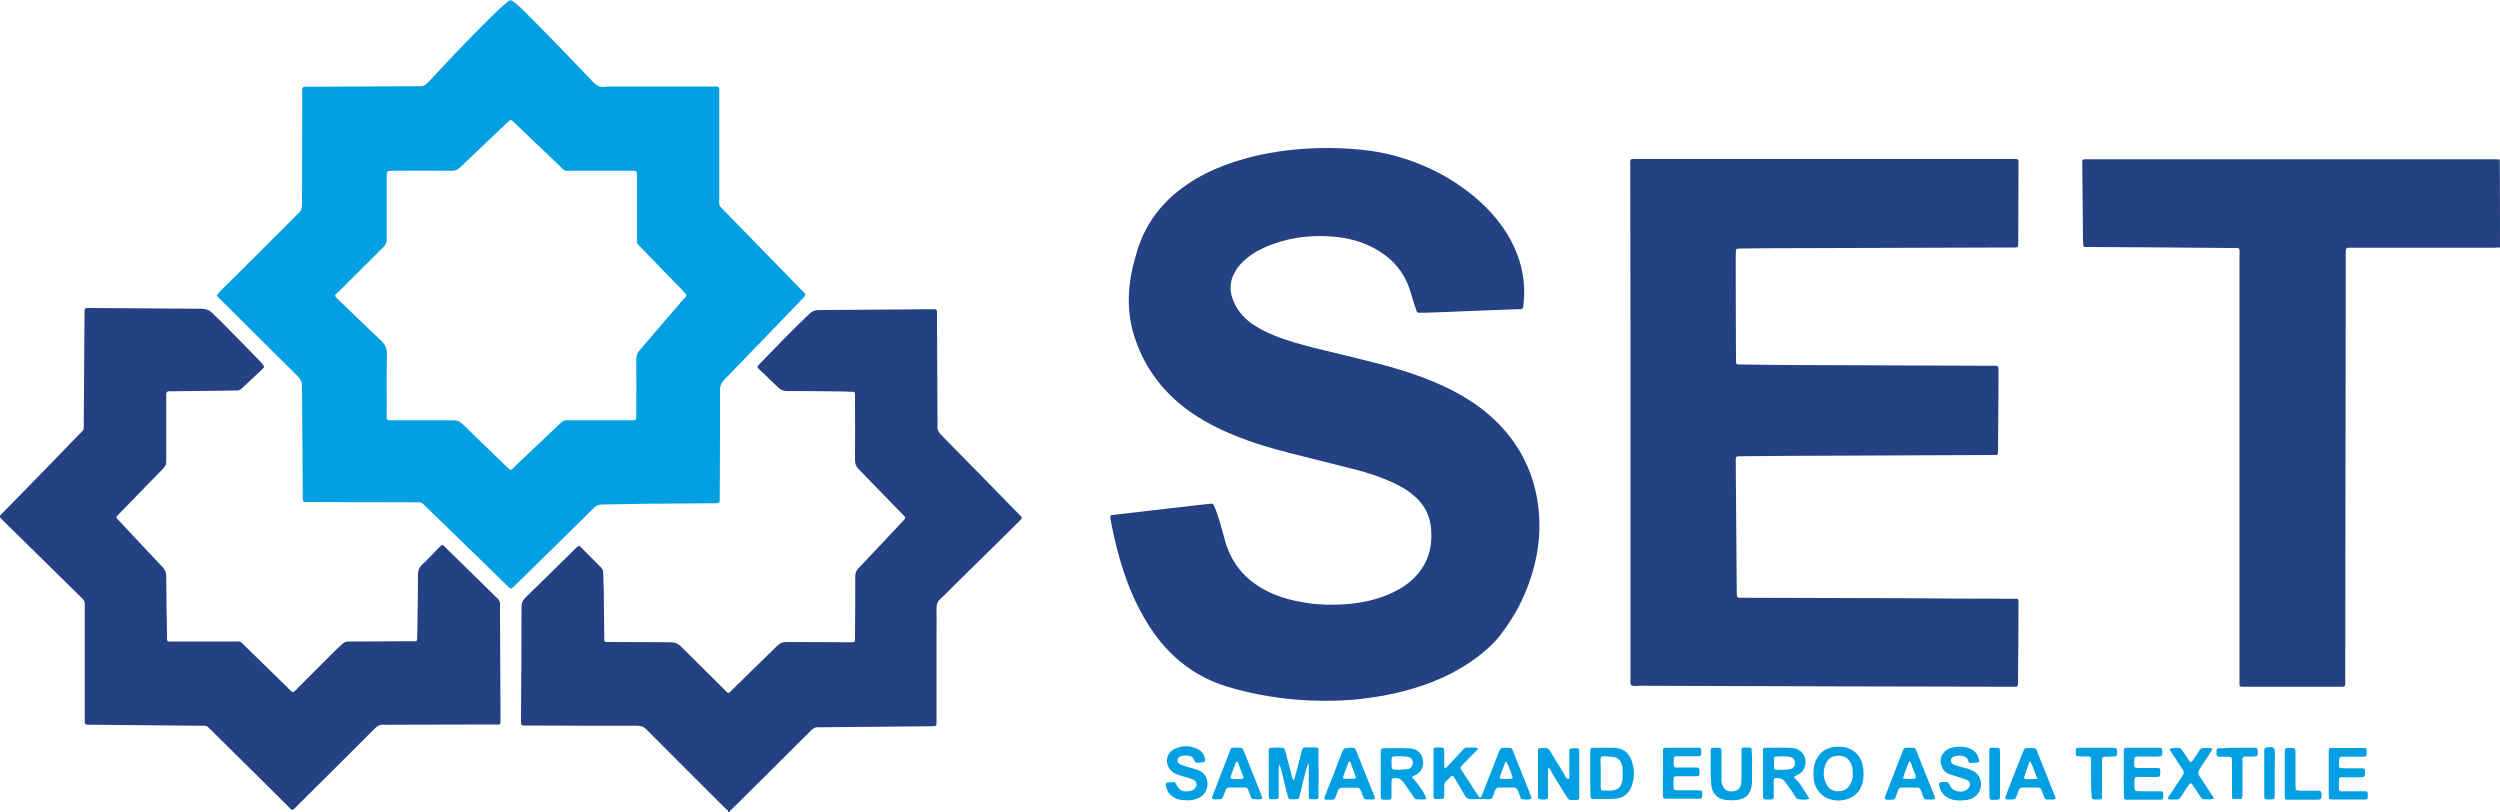 <?xml version="1.0" encoding="utf-8"?>
<!-- Generator: Adobe Illustrator 26.0.2, SVG Export Plug-In . SVG Version: 6.00 Build 0)  -->
<svg version="1.1" id="Слой_1" xmlns="http://www.w3.org/2000/svg" xmlns:xlink="http://www.w3.org/1999/xlink" x="0px" y="0px"
	 viewBox="0 0 1000 325" style="enable-background:new 0 0 1000 325;" xml:space="preserve">
<style type="text/css">
	.st0{fill:#244183;}
	.st1{fill:#02A0E2;}
</style>
<g>
	<path class="st0" d="M291.3,324.8c0-0.7-0.7-1-1.1-1.4c-10.5-10.5-21.1-21-31.6-31.6c-1.2-1.2-2.3-1.5-3.9-1.5
		c-14.4,0-28.8,0-43.1-0.1c-3.5,0-3.2,0.5-3.2-3.2c0.1-14.7,0.2-29.4,0.2-44.2c0-1.4,0.3-2.4,1.3-3.5c6.9-6.7,13.7-13.4,20.5-20.1
		c0.2-0.2,0.4-0.4,0.6-0.5c0.5-0.5,0.9-0.4,1.3,0.1c2.8,2.8,5.5,5.6,8.3,8.4c0.6,0.6,0.6,1.2,0.7,1.9c0,2.3,0.1,4.5,0.2,6.8
		c0.1,6,0.1,12,0.2,18c0,0.7,0,1.4,0,2.1c0,0.5,0.3,0.8,0.8,0.8c0.7,0,1.4,0,2.1,0c7.8,0,15.7,0.1,23.5,0.1c1.8,0,3.2,0.5,4.4,1.8
		c5.2,5.2,10.4,10.3,15.6,15.5c0.9,0.9,1.7,1.7,2.6,2.6c0.5,0.5,0.9,0.4,1.3,0c0.5-0.5,1-1,1.5-1.5c5.8-5.7,11.6-11.3,17.4-17
		c1.1-1.1,2.2-1.5,3.7-1.5c8,0.1,16,0,24.1,0.1c0.7,0,1.4,0,2.1,0c1,0,1.2-0.2,1.2-1.3c0-0.7,0-1.4,0-2.1c0.1-7.7,0.1-15.3,0.1-23
		c0-1.3,0.4-2.3,1.3-3.2c5.8-6.1,11.6-12.3,17.4-18.5c1.7-1.8,1.7-1.6,0-3.3c-5.8-5.9-11.5-11.9-17.3-17.8c-1.1-1.1-1.5-2.2-1.5-3.7
		c0.1-8,0-16,0-24c0-0.7,0-1.4,0-2.1c0-1-0.2-1.2-1.3-1.2c-1,0-1.9,0-2.9-0.1c-7.7-0.1-15.3-0.2-23-0.2c-1.4,0-2.5-0.4-3.5-1.4
		c-2.2-2.2-4.6-4.3-6.8-6.5c-0.6-0.5-1.2-1-1.6-1.8c0.3-0.4,0.6-0.8,1-1.2c6-6.2,12-12.4,18.2-18.4c3.2-3.1,3.2-3.1,7.5-3.1
		c13.9-0.1,27.7-0.2,41.6-0.3c0.8,0,1.6,0,2.4,0c1,0,1.2,0.2,1.2,1.3c0,0.7,0,1.4,0,2.1c0.1,13.9,0.1,27.7,0.2,41.6
		c0,0.5,0.1,1.1,0,1.6c-0.2,1.5,0.4,2.6,1.5,3.7c10.1,10.2,20.1,20.5,30.2,30.8c0.4,0.4,0.7,0.7,1.1,1.1c1.2,1.2,1.2,1.3,0,2.5
		c-8.7,8.6-17.5,17.3-26.3,25.9c-1.7,1.7-3.4,3.5-5.2,5.1c-1.2,1.1-1.7,2.2-1.7,3.9c0.1,3.7,0,7.5,0,11.2c0,10.8,0,21.6,0,32.4
		c0,0.7,0,1.4,0,2.1c0,1.4-0.1,1.4-1.5,1.5c-0.3,0-0.5,0-0.8,0c-14.5,0.1-28.9,0.3-43.4,0.4c-0.4,0-0.9,0.1-1.3,0
		c-1.3-0.2-2.3,0.4-3.2,1.3c-10.5,10.5-21.1,21-31.7,31.5c-0.3,0.3-0.9,0.6-0.9,1.2C291.7,324.8,291.5,324.8,291.3,324.8z"/>
	<path class="st0" d="M1000,99c-1,0-1.9,0.1-2.9,0.1c-18.4,0-36.8,0-55.2,0c-0.7,0-1.4,0-2.1,0c-1.3,0-1.4,0.2-1.5,1.6
		c0,0.8,0,1.6,0,2.4c-0.1,56.1-0.1,112.2-0.2,168.3c0,0.8,0,1.6,0,2.4c0,0.6-0.4,0.9-1,0.9c-0.4,0-0.9,0-1.3,0
		c-12.6,0-25.3,0-37.9,0c-0.4,0-0.9,0-1.3,0c-0.5,0-0.8-0.3-0.8-0.8c0-0.9,0-1.7,0-2.6c0-56.2,0-112.4,0-168.5
		c0-4.2,0.6-3.6-3.6-3.6c-18.8-0.2-37.6-0.3-56.5-0.4c-0.5,0-1,0-1.6,0c-0.5,0-0.8-0.3-0.8-0.8c0-0.6,0-1.2-0.1-1.8
		c-0.1-10.1-0.2-20.2-0.3-30.3c0-0.4,0-0.9,0-1.3c0-0.7,0.4-0.9,1-0.9c0.7,0,1.4,0,2.1,0c53.8,0,107.5,0,161.3,0
		c0.9,0,1.7,0.1,2.6,0.1C1000,75.3,1000,87.1,1000,99z"/>
	<path class="st0" d="M585.4,124.5c-3.7,0.2-9.6,0.4-15.5,0.6c-0.5,0-1,0-1.6,0c-1.4,0-1.5,0-1.9-1.3c-0.5-1.6-1-3.2-1.5-4.7
		c-0.2-0.7-0.4-1.3-0.6-2c-2.4-8.4-7.7-14.3-15.4-18.2c-4.5-2.3-9.3-3.6-14.2-4.1c-8.9-1-17.6-0.1-26,3c-3.7,1.4-7.2,3.1-10.2,5.7
		c-1.7,1.4-3.2,3-4.3,4.9c-2.2,3.6-2.6,7.3-1.1,11.3c1.5,4,4,7.1,7.4,9.6c2.8,2,5.8,3.5,9,4.8c5.3,2.2,10.9,3.7,16.4,5.1
		c8.5,2.1,17.1,4.1,25.6,6.3c8.4,2.2,16.7,4.8,24.7,8.4c7.8,3.5,15.1,7.9,21.4,13.8c9.8,9.3,15.8,20.7,17.6,34.1
		c1.7,12.6-0.5,24.6-5.5,36.2c-2.6,6-6.1,11.6-10.1,16.7c-1.9,2.4-4.2,4.5-6.5,6.4c-6.2,5.1-13.2,9-20.8,11.9
		c-8.3,3.2-17,5.2-25.8,6.3c-7.5,1-14.9,1.2-22.4,0.9c-11.4-0.5-22.5-2.3-33.4-5.6c-11.3-3.5-20.4-10-27.6-19.3
		c-4.6-6-8.1-12.6-11-19.5c-3.7-9.1-6.1-18.5-7.9-28.1c-0.1-0.3-0.1-0.7-0.1-1c0-0.3,0.2-0.5,0.4-0.6c0.7-0.1,1.4-0.3,2.1-0.3
		c5.2-0.6,10.4-1.2,15.6-1.8c5.5-0.6,10.9-1.3,16.4-1.9c1.8-0.2,3.6-0.4,5.5-0.6c1-0.1,1.2,0,1.6,1c1,2.2,1.7,4.5,2.4,6.9
		c0.7,2.5,1.4,5,2.1,7.5c2.8,9.5,9,16,17.8,20.1c4.7,2.2,9.7,3.4,14.8,4.2c5.1,0.8,10.3,0.8,15.4,0.5c6.5-0.5,12.7-1.8,18.7-4.6
		c3.4-1.6,6.5-3.6,9.2-6.4c4-4.2,6.2-9.2,6.4-15c0.1-2,0-4-0.3-6c-0.8-4.7-3.1-8.5-6.7-11.5c-2.5-2.2-5.4-3.8-8.4-5.2
		c-4.8-2.2-9.9-3.9-15-5.2c-8.3-2.1-16.7-4.2-25.1-6.3c-8.3-2.1-16.5-4.5-24.3-7.8c-7.7-3.2-14.9-7.2-21.3-12.6
		c-9.1-7.8-15.3-17.5-18.4-29.1c-1.6-6.1-1.8-12.2-1.1-18.4c0.5-4.4,1.6-8.7,2.9-13c3.1-10.4,9.1-18.7,17.8-25.2
		c6.6-5,14-8.4,21.9-10.9c8.4-2.7,17.1-4.2,25.9-4.9c5.1-0.4,10.3-0.5,15.4-0.3c8.2,0.3,16.3,1.2,24.2,3.6c11.1,3.3,21.1,8.5,30,16
		c6.6,5.6,12.1,12.1,15.7,20c3.2,7,4.5,14.3,3.8,21.9c-0.3,3.4-0.3,2.8-3,2.9C600,123.9,593.8,124.2,585.4,124.5z"/>
	<path class="st1" d="M86.7,118.3c0.5-1.1,1.3-1.6,1.9-2.3c9.9-9.8,19.8-19.7,29.6-29.5c0.4-0.4,0.7-0.8,1.1-1.1
		c1.2-0.9,1.5-2.2,1.5-3.7c0-13.9,0.1-27.7,0.1-41.6c0-1.4,0-2.8,0-4.2c0-1,0.3-1.2,1.3-1.2c0.7,0,1.4,0,2.1,0
		c14-0.1,28.1-0.1,42.1-0.2c0.5,0,1.1-0.1,1.6,0c1.2,0.1,2.1-0.4,3-1.3c3.6-3.9,7.3-7.7,10.9-11.6c5.6-5.9,11.4-11.8,17.3-17.5
		c1.3-1.3,2.7-2.4,4.1-3.6c0.6-0.5,1.3-0.5,1.9,0c1,0.8,2.1,1.6,3,2.5c4,4,8,8,12,12.1c5.3,5.4,10.5,10.9,15.8,16.4
		c1,1.1,2,2.3,3.3,2.9c1.3,0.7,2.9,0.2,4.4,0.2c13.7,0,27.4,0,41.1,0c3.2,0,2.9-0.3,2.9,3c0,13.9,0,27.7,0,41.6c0,0.6,0,1.2,0,1.8
		c-0.1,0.8,0.2,1.5,0.8,2.1c0.4,0.3,0.7,0.7,1.1,1.1c10.3,10.6,20.7,21.2,31,31.8c0.6,0.6,1.3,1.1,1.6,1.9c-0.4,0.9-1.1,1.4-1.7,2.1
		c-10.3,10.7-20.5,21.3-30.9,32c-1.1,1.2-1.6,2.3-1.6,3.9c0,14,0,28-0.1,42.1c0,3.6,0.3,3.3-3.2,3.3c-8.7,0.1-17.4,0.1-26.1,0.2
		c-5.9,0.1-11.9,0.2-17.8,0.3c-1.4,0-2.4,0.5-3.4,1.5c-10.3,10.2-20.6,20.3-30.9,30.4c-2.4,2.3-1.8,2.3-4.2,0
		c-10.6-10.3-21.2-20.7-31.9-31c-0.2-0.2-0.4-0.4-0.6-0.6c-0.7-0.8-1.6-1.3-2.7-1.2c-0.5,0.1-1,0-1.6,0c-13.7,0-27.4,0-41.1-0.1
		c-0.6,0-1.2,0-1.8,0c-1.4,0-1.4-0.1-1.5-1.5c0-0.9,0-1.7,0-2.6c-0.1-14.1-0.2-28.2-0.3-42.3c0-1.5-0.5-2.6-1.5-3.7
		c-10.3-10.2-20.5-20.4-30.8-30.6C88,119.6,87.3,118.9,86.7,118.3z M274.6,117.9c-0.7-0.7-1.5-1.6-2.2-2.4
		c-5.3-5.4-10.6-10.9-15.8-16.3c-2.1-2.2-1.8-1.4-1.8-4.3c0-8.1,0-16.2,0-24.3c0-2.3-0.1-2.3-2.3-2.3c-7.9,0-15.9,0-23.8,0
		c-3.5,0-2.5,0.3-4.8-1.9c-5.9-5.6-11.7-11.2-17.6-16.8c-0.6-0.6-1.2-1.3-2-1.6c-0.8,0.3-1.4,1.1-2,1.6
		c-6.1,5.8-12.1,11.5-18.2,17.3c-1,1-2,1.4-3.5,1.4c-7.7-0.1-15.3,0-23,0c-0.7,0-1.4,0-2.1,0.1c-0.4,0-0.7,0.3-0.7,0.6
		c-0.1,0.5-0.1,1-0.1,1.6c0,2.7,0,5.4,0,8.1c0,5.7,0,11.3,0,17c0,1.2-0.3,2.2-1.2,3c-0.5,0.4-0.9,0.9-1.3,1.3
		c-5.5,5.5-11,10.9-16.5,16.4c-0.6,0.6-1.3,1.1-1.7,1.9c0.4,0.8,1.1,1.3,1.7,1.9c5.5,5.3,11,10.7,16.6,15.9c1.7,1.6,2.5,3.2,2.5,5.6
		c-0.2,7.7-0.1,15.5-0.1,23.3c0,0.7,0,1.4,0,2.1c0,0.8,0.2,1,1.1,1c0.7,0,1.4,0,2.1,0c7.8,0,15.7,0,23.5,0c1.4,0,2.5,0.4,3.5,1.4
		c4.4,4.3,8.9,8.6,13.3,12.9c1.8,1.7,3.5,3.4,5.3,5.1c0.7,0.6,0.9,0.6,1.5,0c0.4-0.3,0.8-0.7,1.1-1.1c5-4.7,10-9.5,15-14.2
		c1.1-1.1,2.3-2.1,3.4-3.2c0.6-0.6,1.2-0.9,2.1-0.9c0.6,0,1.2,0,1.8,0c8,0,16,0,24.1,0c2,0,2,0,2-2c0-0.5,0-1,0-1.6
		c0-6.9,0.1-13.8,0-20.6c0-1.6,0.4-2.9,1.5-4c0.3-0.2,0.5-0.5,0.7-0.8c5.5-6.4,11-12.8,16.5-19.2
		C273.9,119.2,274.5,118.8,274.6,117.9z"/>
	<path class="st0" d="M652.4,274.1c-0.4-1-0.2-2.1-0.2-3.1c0-26.5,0-53,0-79.4c0-41.5,0-83.1-0.1-124.6c0-4-0.5-3.4,3.5-3.4
		c49.5,0,99,0,148.5,0c0.8,0,1.6,0,2.4,0c0.6,0,0.9,0.4,0.9,1c0,0.5,0,1,0,1.6c0,10-0.1,20-0.1,30.1c0,0.5,0,1,0,1.6
		c-0.1,0.9-0.3,1.1-1.1,1.1c-0.8,0-1.6,0-2.4,0c-32.5,0.1-65,0.2-97.5,0.3c-3.2,0-6.4,0.1-9.7,0.1c-0.5,0-1,0-1.6,0.1
		c-0.4,0-0.6,0.3-0.6,0.7c0,0.5-0.1,1-0.1,1.6c0,13.9,0,27.9,0.1,41.8c0,0.2,0,0.3,0,0.5c0,1.7,0,1.7,1.8,1.7c6,0.1,12,0.1,18,0.2
		c27.3,0.1,54.6,0.2,81.8,0.3c3.8,0,3.4-0.4,3.4,3.3c0,9.9-0.1,19.9-0.2,29.8c0,0.6,0,1.2,0,1.8c0,0.5-0.3,0.8-0.8,0.8
		c-0.8,0-1.6,0-2.4,0c-22.8,0.1-45.7,0.2-68.5,0.3c-10.2,0-20.4,0.1-30.6,0.2c-0.4,0-0.9,0-1.3,0c-1.1,0-1.2,0.2-1.3,1.2
		c0,0.4,0,0.9,0,1.3c0.1,17.2,0.3,34.3,0.4,51.5c0,2.8,0,2.6,2.6,2.6c22.2,0.1,44.4,0.1,66.7,0.2c13.6,0.1,27.2,0.2,40.8,0.2
		c0.6,0,1.2,0,1.8,0c0.5,0,0.8,0.3,0.8,0.8c0,0.3,0,0.5,0,0.8c0,10.6-0.1,21.3-0.2,31.9c0,0.3,0,0.5,0,0.8c0,0.6-0.4,0.9-1,0.9
		c-0.5,0-1,0-1.6,0c-49.6-0.1-99.2-0.2-148.8-0.4C654.8,274.4,653.6,274.5,652.4,274.1z"/>
	<path class="st0" d="M105.7,146.8c-0.2,0.2-0.4,0.5-0.6,0.7c-2.7,2.6-5.5,5.1-8.2,7.7c-0.7,0.7-1.5,1.1-2.6,1
		c-2.4,0-4.7,0.1-7.1,0.1c-5.9,0.1-11.9,0.1-17.8,0.2c-0.6,0-1.2,0-1.8,0c-0.8,0.1-1,0.3-1.1,1.2c0,0.7,0,1.4,0,2.1
		c0,7.8,0,15.5,0,23.3c0,0.4,0,0.9,0,1.3c0.1,1.2-0.4,2.1-1.2,3c-4.7,4.8-9.4,9.6-14,14.4c-1.3,1.4-2.7,2.7-4,4.1
		c-0.3,0.3-0.5,0.6-0.8,0.9c0.4,0.9,1.1,1.5,1.7,2.1c5.6,6,11.2,12,16.8,17.9c1,1.1,1.5,2.2,1.5,3.7c0,7.8,0.2,15.7,0.3,23.5
		c0,0.6,0,1.2,0,1.8c0,0.5,0.3,0.8,0.8,0.8c0.7,0,1.4,0,2.1,0c7.8,0,15.7,0,23.5,0c3.7,0,2.5-0.4,5,2c5.7,5.5,11.3,11.1,17,16.6
		c0.6,0.6,1.1,1.3,2,1.7c0.9-0.4,1.4-1.2,2.1-1.9c5-5,10-10,15-15c0.9-0.9,1.8-1.6,2.7-2.5c0.7-0.6,1.4-0.9,2.4-0.9c0.5,0,1,0,1.6,0
		c7.7,0,15.3-0.1,23-0.1c0.7,0,1.4,0,2.1,0c0.4,0,0.7-0.2,0.7-0.6c0.1-0.5,0.1-1,0.1-1.6c0.1-8.2,0.3-16.4,0.3-24.6
		c0-1.5,0.4-2.6,1.5-3.7c2.3-2.1,4.4-4.4,6.6-6.7c0.5-0.5,1-0.9,1.5-1.4c0.8,0.3,1.2,0.9,1.7,1.4c6.6,6.5,13.2,12.9,19.8,19.4
		c0.3,0.3,0.6,0.6,0.9,0.9c0.6,0.6,0.9,1.3,0.8,2.1c0,0.5,0,1,0,1.6c0.1,14.5,0.1,29.1,0.2,43.6c0,0.7,0,1.4,0,2.1
		c0,0.5-0.3,0.8-0.8,0.8c-0.8,0-1.6,0-2.4,0c-14,0-28.1,0.1-42.1,0.1c-0.4,0-0.9,0.1-1.3,0c-1.5-0.2-2.6,0.4-3.7,1.5
		c-10.3,10.3-20.6,20.6-30.9,30.8c-2.4,2.4-1.8,2.3-4.1,0c-10-9.9-20-19.9-30.1-29.8c-0.4-0.4-0.9-0.8-1.3-1.3
		c-0.5-0.6-1.1-0.8-1.8-0.8c-0.3,0-0.7,0-1,0c-14.6-0.1-29.3-0.3-43.9-0.4c-3.2,0-2.9,0.3-2.9-3c0-14.5,0-28.9,0-43.4
		c0-0.6,0-1.2,0-1.8c0.1-0.8-0.2-1.5-0.8-2.1c-0.5-0.5-1-1-1.5-1.5c-10-9.8-20-19.7-30-29.5c-2.3-2.3-2.2-1.7-0.1-3.9
		c10-10.2,20-20.4,29.9-30.7c0.5-0.5,1-1,1.5-1.5c0.4-0.4,0.6-0.9,0.6-1.4c0-0.5,0-1,0-1.6c0.1-14.5,0.2-28.9,0.3-43.4
		c0-3.2-0.3-2.9,3-2.9c14.6,0.1,29.3,0.2,43.9,0.3c1.7,0,3,0.5,4.2,1.7c1.3,1.4,2.8,2.6,4.1,4c5.1,5.2,10.3,10.4,15.4,15.7
		C105,145.8,105.5,146.1,105.7,146.8z"/>
	<path class="st1" d="M591.3,299.5c-1.9,1.9-3.6,3.7-5.4,5.5c-0.5,0.5-1,1-1.4,1.5c-0.3,0.4-0.4,0.8-0.1,1.2
		c0.5,0.7,0.9,1.5,1.4,2.2c1.9,2.9,3.8,5.8,5.7,8.7c0.4,0.6,0.8,0.5,1.1-0.1c1.4-3.5,2.7-7,4.1-10.4c1-2.5,2-5,2.9-7.5
		c0.4-1,0.9-1.5,2.1-1.5c3.6,0.1,2.8-0.4,4.1,2.8c2,5,4,10,6,15c0.3,0.8,0.6,1.6,0.9,2.5c-1.3,0.7-2.6,0.4-3.8,0.3
		c-0.4,0-0.6-0.3-0.7-0.7c-0.3-0.9-0.7-1.8-1-2.7c-0.3-0.8-0.8-1.3-1.7-1.3c-2,0-4,0-6,0c-0.7,0-1.1,0.4-1.4,1
		c-0.3,0.7-0.6,1.5-0.8,2.2c-0.3,1.1-0.8,1.6-2,1.5c-2.3-0.2-4.7,0-7,0c-1.1,0-1.7-0.5-2.3-1.4c-1.3-2.3-2.6-4.5-4-6.8
		c-0.2-0.3-0.4-0.6-0.6-0.9c-0.3-0.3-0.6-0.4-0.9-0.1c-0.7,0.7-1.4,1.4-2.1,2c-0.6,0.5-0.7,1.1-0.7,1.9c0,1.4,0,2.8,0,4.2
		c0,0.6-0.4,1-1,1c-0.7,0-1.4,0-2.1,0c-1,0-1.2-0.2-1.2-1.3c0-6,0-12,0-18c0-1.2,0.2-1.3,1.4-1.3c0.1,0,0.2,0,0.3,0
		c2.6,0,2.6-0.2,2.6,2.5c0,1.7,0,3.5,0,5.2c0,0.2,0.1,0.4,0.2,0.4c0.2,0.2,0.5,0,0.7-0.1c1.8-1.9,3.5-3.8,5.3-5.7
		c2.6-2.8,1.4-2.2,5.3-2.3C589.9,299.1,590.5,298.9,591.3,299.5z M599.8,311.4c1.8,0.3,3.2,0.2,4.7,0.1c0.4,0,0.6-0.4,0.5-0.7
		c-0.7-2-1.3-4.1-2.4-6c0,0-0.2,0-0.4-0.1C601.4,306.8,600.5,308.9,599.8,311.4z"/>
	<path class="st1" d="M523.5,305.2c-0.6,1.1-0.8,1.8-1,2.4c-0.9,3.5-1.8,7.1-2.6,10.6c-0.4,1.5-0.4,1.5-2,1.5
		c-2.5,0.1-2.5,0.1-3.1-2.4c-0.8-3-1.5-6.1-2.2-9.1c-0.2-0.8-0.4-1.6-1-2.4c0,0.6-0.1,1.3-0.1,1.9c0,3.1,0,6.3,0,9.4
		c0,0.6,0,1.2,0,1.8c0,0.4-0.3,0.6-0.7,0.7c-0.7,0.1-1.4,0.1-2.1,0.1c-0.9,0-1.2-0.3-1.2-1.3c0-6,0-12,0-18c0-1.1,0.2-1.3,1.1-1.3
		c1.6,0,3.3-0.2,4.9,0.1c0.9,1.3,1,2.9,1.4,4.4c0.7,2.2,1.2,4.5,1.8,6.8c0.2,0.6,0.2,1.2,0.9,1.7c0.3-0.9,0.5-1.7,0.7-2.5
		c0.8-3.2,1.7-6.4,2.5-9.6c0.2-0.7,0.6-1,1.3-1c6.4,0.2,5.2-1.3,5.3,5c0.1,4.3,0,8.5,0,12.8c0,0.7,0,1.4,0,2.1
		c0,0.5-0.4,0.8-0.9,0.8c-0.6,0-1.2,0-1.8,0c-1,0-1.2-0.2-1.2-1.3c0-3.6,0-7.1,0-10.7C523.5,307.1,523.5,306.5,523.5,305.2z"/>
	<path class="st1" d="M619.5,306.9c-0.5,1.1-0.3,1.9-0.3,2.7c0,3,0,5.9,0,8.9c0,1-0.2,1.2-1.2,1.3c-0.5,0-1,0-1.6,0
		c-1-0.1-1.2-0.3-1.2-1.3c0-6,0-12,0-18c0-1.1,0.2-1.3,1.4-1.3c0.3,0,0.7,0,1,0c1.2-0.2,1.9,0.3,2.5,1.3c1.7,2.9,3.4,5.7,5.2,8.5
		c0.6,0.9,0.8,2.3,2.2,2.7c0.5-1.1,0.2-2.2,0.2-3.3c0-2.6,0-5.2,0-7.8c0-1,0.2-1.2,1.2-1.3c0.5,0,1,0,1.6,0c1,0,1.2,0.2,1.2,1.3
		c0,6.1,0,12.2,0,18.3c0,0.8-0.2,1-1.1,1.1c-0.3,0-0.5,0-0.8,0c-2.6,0-2.2,0.1-3.5-1.9c-1.8-3-3.7-5.9-5.5-8.9
		C620.5,308.4,620.1,307.8,619.5,306.9z"/>
	<path class="st1" d="M717.6,311c2.7,2.2,4.1,5.5,6.2,8.5c-1.6,0.6-3,0.3-4.5,0.2c-0.5,0-0.7-0.4-1-0.8c-0.9-1.4-1.8-2.8-2.8-4.1
		c-0.5-0.8-1.1-1.6-1.7-2.3c-0.6-0.7-1.3-1.2-2.2-1.2c-2-0.2-2.2-0.1-2.1,1.8c0,1.8,0,3.7,0,5.5c0,1-0.2,1.2-1.3,1.2
		c-3.3,0-3,0.3-3-2.9c0-5,0-9.9,0-14.9c0-0.7,0-1.4,0-2.1c0-0.5,0.3-0.8,0.8-0.8c1.2,0,2.4,0,3.7,0c2.4,0,4.9-0.1,7.3,0.1
		c4,0.4,6.2,4.1,4.8,7.8c-0.5,1.4-1.5,2.3-2.8,3C718.6,310.3,717.9,310.2,717.6,311z M712.9,302.5
		C712.9,302.5,712.9,302.5,712.9,302.5c-0.8,0.1-1.6,0.1-2.3,0.1c-0.6,0-1,0.3-1,0.9c0,1.1,0,2.2,0,3.4c0,0.6,0.3,1,0.9,1
		c1.8,0,3.6,0.1,5.4-0.2c1.3-0.2,2.1-1.2,2.1-2.6c0-1.2-0.7-2.1-2-2.3C714.9,302.5,713.9,302.5,712.9,302.5z"/>
	<path class="st1" d="M564.8,310.9c2.5,2.6,4.9,6.1,5.8,8.7c-1.4,0.3-2.8,0.2-4.1,0.1c-0.5,0-0.7-0.4-1-0.8
		c-0.9-1.4-1.8-2.8-2.8-4.1c-0.5-0.8-1.1-1.6-1.7-2.3c-0.6-0.7-1.3-1.2-2.2-1.2c-2-0.2-2.2,0-2.2,1.9c0,1.8,0,3.7,0,5.5
		c0,1-0.2,1.2-1.3,1.2c-3.3,0-3,0.2-3-2.9c0-5,0-9.9,0-14.9c0-0.6,0-1.2,0-1.8c0-0.6,0.3-1,0.9-1c3.7,0,7.5-0.2,11.2,0.1
		c2.7,0.3,4.4,2.1,4.8,4.7c0.4,2.6-0.8,4.8-3.1,6C565.9,310.2,565.3,310.2,564.8,310.9z M559.6,307.9c1.2-0.1,2.4-0.2,3.6-0.3
		c0.8-0.1,1.4-0.6,1.7-1.4c0.7-1.7-0.1-3.2-1.9-3.5c-1.3-0.2-2.6-0.2-3.9-0.2c-2.5,0-2.5,0-2.5,2.4
		C556.7,308,556.4,307.9,559.6,307.9z"/>
	<path class="st1" d="M725.4,309.3c0-1.3,0.1-2.6,0.5-3.9c1.2-4,4.3-6.4,8.4-6.7c0.7,0,1.4,0,2.1,0c4.3,0.3,7.6,2.9,8.6,7.1
		c0.6,2.6,0.6,5.2-0.1,7.7c-1.1,3.5-3.4,5.6-6.9,6.4c-1.7,0.4-3.5,0.4-5.2,0c-4-0.9-6.8-4-7.3-8.2
		C725.4,310.9,725.4,310.1,725.4,309.3z M741.1,309.6c0-1.3,0-2.6-0.6-3.9c-0.9-2.1-2.5-3.3-4.8-3.4c-2.4-0.1-4.3,0.8-5.3,3
		c-1.2,2.7-1.2,5.4,0,8.1c1,2.2,2.8,3.2,5.2,3.1c2.3-0.1,3.9-1.3,4.8-3.4C741,312,741.2,310.8,741.1,309.6z"/>
	<path class="st1" d="M636.1,309.5c0-3,0-6.1,0-9.1c0-1,0.2-1.3,1.2-1.3c2.8,0,5.6,0,8.4,0c3.4,0.1,5.8,1.9,6.9,5
		c1.2,3.4,1.3,6.8,0.1,10.2c-1.1,3.2-3.4,5-6.8,5.2c-2.9,0.2-5.7,0.1-8.6,0.1c-0.9,0-1.1-0.2-1.1-1.3
		C636.1,315.5,636.1,312.5,636.1,309.5C636.1,309.5,636.1,309.5,636.1,309.5z M640.3,309.2C640.3,309.2,640.3,309.2,640.3,309.2
		c0,2,0,4,0,6c0,0.6,0.3,1,0.9,1c1.6,0,3.1,0.2,4.7-0.2c1.3-0.3,2.2-1.1,2.6-2.3c0.2-0.6,0.5-1.3,0.5-2c0.1-1.5,0.1-3,0-4.4
		c0-0.7-0.2-1.4-0.5-2c-0.5-1.4-1.5-2.3-3.1-2.5c-1.2-0.2-2.4-0.2-3.6-0.3c-1.4,0-1.5,0.2-1.6,1.5
		C640.3,305.8,640.3,307.5,640.3,309.2z"/>
	<path class="st1" d="M784.1,320.2c-1.3,0-2.6-0.1-3.9-0.6c-2.6-0.9-4-2.9-4.6-5.6c-0.1-0.6,0.2-1,0.8-1.1c0.4-0.1,0.9-0.1,1.3-0.1
		c1.2-0.2,1.8,0.1,2.3,1.4c1,2.4,4.5,3.2,6.7,1.7c0.3-0.2,0.7-0.6,0.9-0.9c0.7-1.1,0.5-2.3-0.6-2.9c-0.8-0.4-1.6-0.6-2.4-0.9
		c-1.5-0.5-3-0.9-4.5-1.4c-1.3-0.4-2.3-1.2-3-2.4c-1.6-2.5-0.9-5.7,1.5-7.4c2.6-1.8,7.8-1.8,10.5,0c1,0.7,1.7,1.5,2.1,2.6
		c0.7,2.1,0.9,2.5-1.5,2.5c-0.4,0-0.9,0-1.3,0.1c-0.5,0-0.9-0.2-1-0.7c-0.3-1-0.9-1.7-1.9-2c-1.2-0.3-2.4-0.3-3.6,0
		c-0.8,0.2-1.5,0.7-1.5,1.6c-0.1,0.9,0.5,1.5,1.3,1.8c1.1,0.4,2.1,0.7,3.2,1c1.4,0.4,2.9,0.7,4.2,1.4c3.9,1.9,4.1,6.7,1.9,9.4
		c-0.8,0.9-1.7,1.5-2.8,1.9c-0.5,0.2-1,0.3-1.5,0.4C785.8,320.1,785,320.1,784.1,320.2z"/>
	<path class="st1" d="M474.8,320.1c-1.4,0-2.5-0.1-3.6-0.4c-2.8-0.9-4.3-2.8-4.9-5.6c-0.1-0.7,0.1-1.1,0.7-1.1
		c0.8-0.1,1.6-0.1,2.3-0.2c0.5,0,0.8,0.2,1,0.6c0,0.1,0.1,0.2,0.1,0.2c1.3,2.6,2.9,3.4,5.7,2.8c0.8-0.2,1.5-0.6,2-1.2
		c0.9-1.1,0.6-2.7-0.7-3.3c-0.7-0.3-1.5-0.5-2.2-0.8c-1.3-0.4-2.7-0.7-4-1.2c-1.1-0.4-2.1-0.9-2.9-1.8c-2.4-2.5-1.9-6.6,1.1-8.3
		c3.3-1.8,6.7-1.7,10,0c1.2,0.6,2,1.7,2.4,3c0.6,1.7,0.3,2.1-1.5,2.2c-0.4,0-0.9,0.1-1.3,0.1c-0.6,0-1-0.2-1.2-0.8
		c-0.3-1-0.9-1.7-1.9-1.9c-1.3-0.3-2.6-0.3-3.8,0.2c-0.7,0.3-1.1,0.8-1.1,1.6c0,0.8,0.5,1.3,1.2,1.6c1,0.4,2,0.7,3,1
		c1.4,0.4,2.9,0.8,4.2,1.3c3.4,1.4,4.1,4.9,3.3,7.3c-0.6,2-1.9,3.3-3.8,4C477.6,320,476.1,320.2,474.8,320.1z"/>
	<path class="st1" d="M849.5,309.5c0-3,0-6.1,0-9.1c0-1,0.2-1.2,1.2-1.3c4.4,0,8.7,0,13.1,0c0.8,0,1.1,0.3,1.1,1.1
		c0.1,2.2,0.1,2.4-2.2,2.4c-2.5,0-5.1,0-7.6,0c-1.1,0-1.3,0.3-1.4,1.4c0,0.1,0,0.2,0,0.3c0,3-0.3,2.9,2.8,2.9c2.1,0,4.2,0,6.3,0
		c1.2,0,1.3,0.2,1.3,1.4c0,0.5,0,1-0.1,1.6c0,0.2-0.3,0.5-0.5,0.5c-0.6,0.1-1.2,0.1-1.8,0.1c-2.3,0-4.5,0-6.8,0
		c-0.9,0-1.1,0.3-1.1,1.1c0,0.1,0,0.2,0,0.3c0.1,4.9-0.7,4.2,4,4.3c2.2,0,4.4,0,6.5,0c0.6,0,1,0.3,1,0.9c0,0.2,0,0.3,0,0.5
		c0,1.9,0,2-1.8,2c-2.8,0-5.6,0-8.4,0c-1.5,0-3,0-4.4,0c-0.9,0-1.1-0.3-1.1-1.1C849.5,315.6,849.5,312.6,849.5,309.5
		C849.5,309.5,849.5,309.5,849.5,309.5z"/>
	<path class="st1" d="M931.5,309.4c0-3,0-6.1,0-9.1c0-0.9,0.2-1.1,1.1-1.1c4.4,0,8.9,0,13.3,0c0.5,0,0.8,0.3,0.8,0.8
		c0.1,2.7,0.2,2.7-2.4,2.7c-2.3,0-4.5,0-6.8,0c-1.8,0-1.8,0.1-1.9,2c0,0.3,0,0.5,0,0.8c0,1.7,0,1.7,1.8,1.8c2.5,0,5.1,0,7.6,0
		c0.6,0,1,0.3,1,0.9c0,0.1,0,0.2,0,0.3c0.1,2.3,0.1,2.3-2.2,2.4c-2.4,0-4.7,0-7.1,0c-0.9,0-1.1,0.2-1.1,1.1c0.1,5.3-0.9,4.5,4.2,4.5
		c2.1,0,4.2,0,6.3,0c0.6,0,1,0.3,1,0.9c0,0.5,0,1,0,1.6c0,0.5-0.3,0.8-0.8,0.8c-0.3,0-0.7,0-1,0c-4,0-8,0-12,0
		c-1.7,0-1.8-0.1-1.8-1.7c0-1.8,0-3.7,0-5.5C931.5,311.5,931.5,310.4,931.5,309.4C931.5,309.4,931.5,309.4,931.5,309.4z"/>
	<path class="st1" d="M665.2,309.3c0-3,0-5.9,0-8.9c0-1.1,0.2-1.3,1.2-1.3c4.3,0,8.5,0,12.8,0c1.2,0,1.3,0.1,1.3,1.4c0,2,0,2-2,2
		c-2.6,0-5.2,0-7.8,0c-1,0-1.2,0.2-1.2,1.2c0,0.7,0,1.4,0,2.1c0,1,0.2,1.2,1.3,1.2c2.6,0,5.2,0,7.8,0c0.8,0,1.1,0.3,1.2,1
		c0,0.4,0,0.9,0,1.3c0,1-0.2,1.2-1.3,1.2c-2.5,0-5,0-7.6,0c-1.3,0-1.4,0.1-1.5,1.5c0,1,0,2.1,0,3.1c0,0.6,0.4,0.9,1,1
		c0.6,0,1.2,0,1.8,0c2.3,0,4.5,0,6.8,0c1.9,0,1.9,0.1,1.9,1.9c0,1.3-0.2,1.5-1.5,1.5c-4.2,0-8.4,0-12.5,0c-1.6,0-1.7-0.1-1.7-1.6
		C665.1,315.2,665.1,312.2,665.2,309.3C665.1,309.3,665.2,309.3,665.2,309.3z"/>
	<path class="st1" d="M539.8,299.1c0.4,0,0.9,0,1.3,0c0.6,0,1,0.2,1.2,0.8c0.1,0.2,0.1,0.3,0.2,0.5c2.4,6,4.8,12.1,7.3,18.1
		c0.4,0.9,0.2,1.2-0.9,1.3c-0.3,0-0.5,0-0.8,0c-2.9,0-2.3,0-3.2-2.1c-1.2-2.9-0.7-2.6-3.9-2.6c-1.4,0-2.8,0-4.2,0
		c-0.8,0-1.3,0.3-1.6,1.1c-0.3,0.9-0.7,1.8-1,2.7c-0.2,0.6-0.7,1-1.4,1c-0.8,0-1.6,0-2.3,0c-0.7,0-0.9-0.4-0.7-1
		c0.8-2.1,1.6-4.2,2.5-6.3c1.5-4,3.1-7.9,4.6-11.9c0.4-1.1,1-1.6,2.1-1.4C539.3,299.1,539.6,299.1,539.8,299.1
		C539.8,299.1,539.8,299.1,539.8,299.1z M539.7,311.5c0.7,0,1.4,0,2.1,0c0.4,0,0.6-0.4,0.5-0.8c-0.6-1.7-1.3-3.4-1.9-5.1
		c-0.1-0.4-0.1-1-0.7-0.9c-0.4,0.1-0.4,0.5-0.5,0.8c-0.4,1.1-0.9,2.3-1.3,3.4C536.9,311.7,536.7,311.6,539.7,311.5z"/>
	<path class="st1" d="M495,299.1c0.3,0,0.5,0,0.8,0c0.9-0.1,1.4,0.4,1.7,1.2c1.7,4.3,3.4,8.6,5.1,12.8c0.7,1.9,1.5,3.7,2.2,5.6
		c0.3,0.6,0,1-0.7,1c-0.4,0-0.9,0-1.3,0c-2.5,0-2.1-0.1-2.8-1.9c-1.3-3.2-0.7-2.8-4.3-2.8c-1.3,0-2.6,0-3.9,0
		c-0.8,0-1.3,0.4-1.6,1.1c-0.3,0.9-0.7,1.8-1,2.7c-0.2,0.5-0.5,0.9-1.1,0.9c-4,0.1-3.8,0.4-2.4-3.1c2-5.3,4.1-10.6,6.1-15.8
		c0.6-1.6,0.3-1.8,2.6-1.8C494.6,299.1,494.8,299.1,495,299.1C495,299.1,495,299.1,495,299.1z M494.9,311.6c0.5,0,1,0,1.6,0
		c0.7,0,1-0.4,0.8-1c-0.7-1.9-1.4-3.7-2.1-5.6c0-0.1-0.3-0.2-0.4-0.3c-0.1,0-0.3,0.1-0.4,0.2c-0.5,1.3-1,2.6-1.5,3.9
		C491.9,311.8,491.7,311.6,494.9,311.6z"/>
	<path class="st1" d="M700.8,306.9c0,2,0.1,4,0,6c-0.2,4.8-2.6,7.1-7.4,7.2c-1,0-1.9,0-2.9-0.1c-3.6-0.4-5.7-2.6-6-6.1
		c-0.4-4.5-0.2-9-0.2-13.6c0-1,0.2-1.2,1.3-1.2c3.2,0,3-0.3,3,2.9c0,2.7,0,5.4,0,8.1c0,0.8,0,1.6,0,2.3c0.2,3.3,2.7,5,5.8,3.8
		c1.1-0.4,1.7-1.2,2-2.3c0.1-0.8,0.2-1.6,0.2-2.3c0-3.2,0-6.4,0-9.7c0-0.7,0-1.4,0-2.1c0-0.5,0.3-0.8,0.8-0.8c0.4,0,0.9,0,1.3,0
		c2,0,2,0,2,2C700.9,303,700.9,305,700.8,306.9C700.8,306.9,700.8,306.9,700.8,306.9z"/>
	<path class="st1" d="M885.5,319.5c-1.3,0.4-2.7,0.2-4.1,0.2c-0.6,0-0.9-0.5-1.2-1c-0.9-1.3-1.7-2.6-2.6-3.9
		c-0.4-0.6-0.7-1.2-1.4-1.6c-1.1,1.1-1.8,2.5-2.7,3.8c-2.2,3.2-1.1,2.8-5.4,2.8c-0.3,0-0.7,0-0.9-0.3c-0.1-0.7,0.5-1.1,0.8-1.6
		c1.7-2.6,3.3-5.1,5-7.6c0.7-0.9,0.6-1.7,0-2.6c-1.3-1.9-2.6-3.9-3.9-5.9c-0.5-0.7-0.9-1.5-1.4-2.2c1.2-0.4,3.3-0.6,4.1-0.4
		c0.5,0.1,0.7,0.4,1,0.8c0.6,0.9,1.2,1.9,1.9,2.8c0.5,0.7,0.8,1.5,1.6,2.1c0.6-0.2,0.9-0.8,1.2-1.3c0.8-1.2,1.6-2.3,2.3-3.5
		c0.4-0.7,1-0.9,1.7-0.9c0.8,0,1.6,0,2.4,0c1.1,0,1.2,0.3,0.6,1.3c-1.6,2.4-3.1,4.9-4.7,7.2c-0.7,1-0.6,1.8,0,2.8
		c1.6,2.3,3.1,4.6,4.6,7C884.8,318,885.4,318.6,885.5,319.5z"/>
	<path class="st1" d="M820.2,319.8c-0.4,0-0.9,0-1.3,0c-0.6,0-1-0.3-1.2-0.9c-0.4-1-0.8-1.9-1.1-2.9c-0.2-0.6-0.7-1-1.4-1
		c-2.1,0-4.2,0-6.3,0c-0.7,0-1.1,0.4-1.4,1c-0.2,0.7-0.5,1.3-0.7,2c-0.7,1.8-0.7,1.8-2.6,1.8c-0.4,0-0.9,0-1.3,0
		c-0.7-0.1-0.9-0.4-0.7-1c0.2-0.7,0.5-1.3,0.7-2c1.9-4.9,3.8-9.9,5.8-14.8c0.2-0.6,0.5-1.1,0.7-1.7c0.2-0.8,0.7-1.1,1.5-1.1
		c4,0.1,3.2-0.5,4.5,2.8c2,4.9,4,9.8,5.9,14.8c0.3,0.6,0.5,1.3,0.8,1.9c0.3,0.8,0,1.1-0.9,1.1C820.9,319.8,820.6,319.8,820.2,319.8
		C820.2,319.8,820.2,319.8,820.2,319.8z M815,311.6c-1.2-2.6-1.6-5-3.1-7.2c-0.8,2.2-1.5,4.2-2.2,6.2c-0.2,0.6,0.1,1,0.7,1.1
		C811.8,311.6,813.2,311.6,815,311.6z"/>
	<path class="st1" d="M754,319.5c-0.2-0.5,0.1-0.9,0.2-1.3c2.2-5.8,4.5-11.5,6.7-17.3c0.2-0.4,0.3-0.8,0.5-1.2
		c0.2-0.5,0.6-0.6,1-0.6c0.5,0,1,0,1.6,0c2.1,0,2-0.2,2.8,1.9c2.3,5.8,4.7,11.6,7,17.4c0.4,1.1,0.3,1.3-1,1.4c-0.1,0-0.2,0-0.3,0
		c-3.3,0-2.6,0.3-3.7-2.5c-1-2.5-0.7-2.3-3.4-2.3c-1.3,0-2.6,0-3.9,0c-1.9,0-1.9,0.2-2.5,1.7c-0.2,0.7-0.5,1.3-0.7,2
		c-0.2,0.8-0.7,1.2-1.5,1.2c-0.8,0-1.6,0-2.3,0C754.4,319.7,754.1,319.6,754,319.5z M761.2,311.4c1.8,0.2,3.4,0.3,5,0
		c0.3-1.6-0.7-2.8-1.1-4.1c-0.3-0.9-0.5-2-1.3-2.9C762.7,306.7,761.9,309,761.2,311.4z"/>
	<path class="st1" d="M836.4,311c0-2.4,0-4.9,0-7.3c0-0.8-0.3-1.1-1.1-1.1c-1.4,0-2.8,0-4.2-0.1c-0.4,0-0.6-0.2-0.7-0.6
		c0-0.3-0.1-0.5-0.1-0.8c-0.1-2,0-2,2-2c4.1,0,8.2,0,12.3,0c0.5,0,1,0,1.6,0.1c0.2,0,0.3,0.1,0.4,0.3c0.3,0.4,0.3,2.5,0,2.8
		c-0.2,0.2-0.6,0.3-0.9,0.3c-1.3,0.1-2.6,0-3.9,0.1c-0.6,0-1,0.3-1,0.9c0,0.7,0,1.4,0,2.1c0,3.9,0,7.8,0,11.7c0,0.5,0,1,0,1.6
		c0,0.5-0.3,0.8-0.8,0.8c-0.2,0-0.3,0-0.5,0c-3.2,0-2.8,0.1-2.9-2.8C836.4,315,836.4,313,836.4,311C836.4,311,836.4,311,836.4,311z"
		/>
	<path class="st1" d="M913.9,309.5c0-2.7,0-5.4,0-8.1c0-0.5,0-1,0.1-1.6c0-0.2,0.2-0.5,0.5-0.5c0.2,0,0.3-0.1,0.5-0.1
		c3.4,0,3.2-0.5,3.2,3c0,3.7,0,7.5,0,11.2c0,0.7,0,1.4,0.1,2.1c0,0.4,0.3,0.6,0.7,0.7c0.7,0.1,1.4,0.1,2.1,0.1c2.2,0,4.4,0,6.5,0
		c0.6,0,0.9,0.3,1,1c0,0.3,0,0.5,0,0.8c0,1.7-0.1,1.7-1.8,1.8c-3.8,0-7.7,0-11.5,0c-1.2,0-1.4-0.2-1.4-1.4
		C913.9,315.4,913.9,312.5,913.9,309.5C913.9,309.5,913.9,309.5,913.9,309.5z"/>
	<path class="st1" d="M895,299.1c2.3,0,4.7,0,7,0c0.8,0,1,0.3,1.1,1.1c0,0.1,0,0.2,0,0.3c0.1,1.9,0,2-2,2.1c-1,0-2.1,0-3.1,0
		c-0.6,0-1,0.3-1,1c0,0.6,0,1.2,0,1.8c0,3.9,0,7.8,0,11.7c0,0.6,0,1.2-0.1,1.8c0,0.4-0.3,0.7-0.6,0.7c-1,0-1.9,0-2.9,0
		c-0.4,0-0.6-0.3-0.6-0.7c0-0.6,0-1.2,0-1.8c0-2.6,0-5.2,0-7.8c0-1.2,0-2.4,0-3.6c0-3.2,0.3-3-2.9-3c-0.7,0-1.4,0-2.1,0
		c-1-0.1-1.2-0.3-1.2-1.3c0-0.3,0-0.7,0-1c0-0.8,0.2-1.1,1.1-1.1c0.5,0,1,0,1.6,0C891.2,299.1,893.1,299.1,895,299.1
		C895,299.1,895,299.1,895,299.1z"/>
	<path class="st1" d="M795.7,309.6c0-2.9,0-5.9,0-8.8c0-1.7,0-1.7,1.8-1.7c0.3,0,0.5,0,0.8,0c1.6,0,1.6,0.1,1.7,1.6c0,0.5,0,1,0,1.6
		c0,4.9,0,9.7,0,14.6c0,0.6,0,1.2,0,1.8c0,0.9-0.2,1.2-1,1.2c-3.6,0.1-3.2,0.3-3.2-2.9C795.7,314.5,795.7,312,795.7,309.6z"/>
	<path class="st1" d="M909.9,309.6c0,2.8,0,5.6,0,8.3c0,1.8-0.1,1.8-1.9,1.9c-2.4,0-2.3,0-2.3-2.3c0-5.4,0-10.8,0-16.2
		c0-0.5,0-1,0.1-1.6c0-0.4,0.3-0.6,0.7-0.7c3.1-0.5,3.5-0.1,3.5,2.9C909.9,304.5,909.9,307.1,909.9,309.6z"/>
</g>
</svg>
